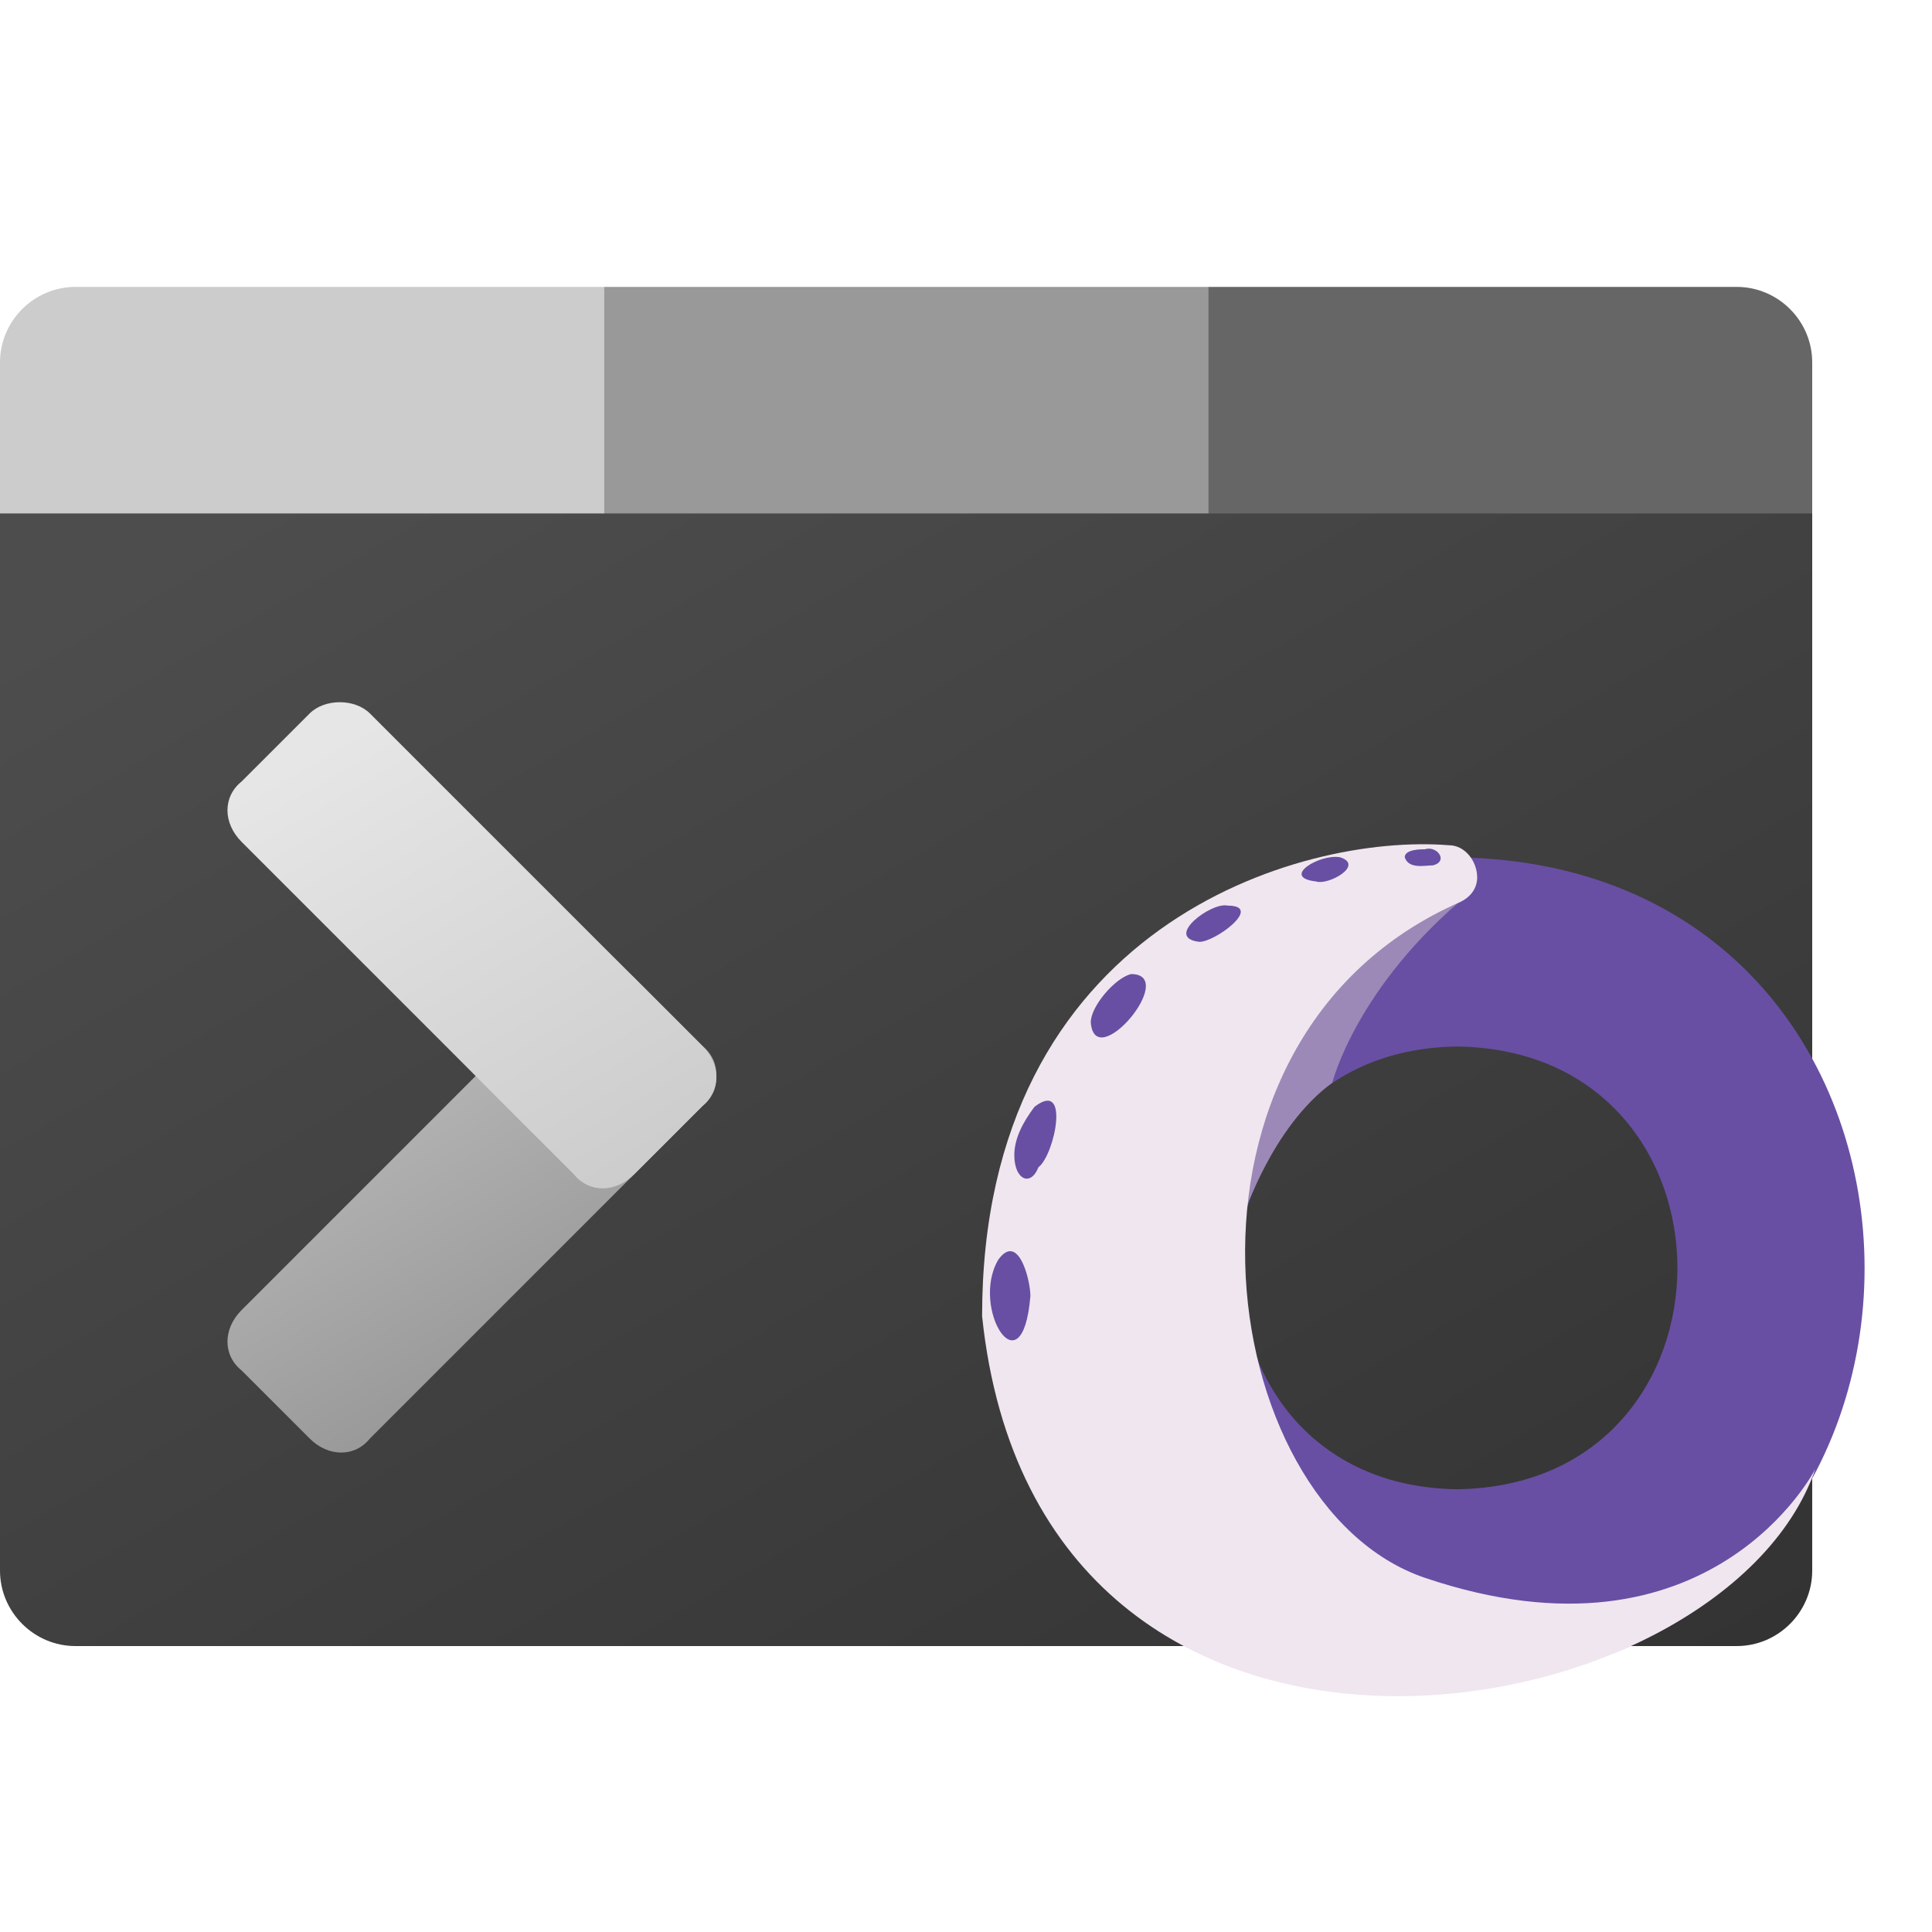 <?xml version="1.0" encoding="utf-8"?>
<!-- Generator: Adobe Illustrator 26.0.1, SVG Export Plug-In . SVG Version: 6.00 Build 0)  -->
<svg version="1.1"
	 id="svg284" sodipodi:docname="Terminal_Dev_Pill.svg" xmlns:cc="http://creativecommons.org/ns#" xmlns:dc="http://purl.org/dc/elements/1.1/" xmlns:inkscape="http://www.inkscape.org/namespaces/inkscape" xmlns:rdf="http://www.w3.org/1999/02/22-rdf-syntax-ns#" xmlns:sodipodi="http://sodipodi.sourceforge.net/DTD/sodipodi-0.dtd" xmlns:svg="http://www.w3.org/2000/svg"
	 xmlns="http://www.w3.org/2000/svg" xmlns:xlink="http://www.w3.org/1999/xlink" x="0px" y="0px" viewBox="0 0 48 48"
	 style="enable-background:new 0 0 48 48;" xml:space="preserve">
<style type="text/css">
	.st0{fill:#CCCCCC;}
	.st1{fill:#999999;}
	.st2{fill:#666666;}
	.st3{fill:url(#path156_00000168818712361291565440000015908633478235287444_);}
	.st4{fill:url(#path158_00000055690799298900198860000015163376314401978767_);}
	.st5{fill:url(#path160_00000123441429657324416070000015801223921393972408_);filter:url(#Adobe_OpacityMaskFilter);}
	.st6{mask:url(#mask0_00000166675204523792021200000012169739496745967282_);}
	.st7{fill:url(#path163_00000029011241963828902080000017531707341278474935_);}
	.st8{fill:url(#path169_00000016047606046120031750000013256161291703240844_);}
	.st9{fill:#684FA3;}
	.st10{fill:#9C89B8;}
	.st11{fill:#F0E6EF;}
</style>
<sodipodi:namedview  bordercolor="#666666" borderopacity="1" gridtolerance="10" guidetolerance="10" id="namedview286" inkscape:current-layer="svg284" inkscape:cx="32.978823" inkscape:cy="31.710582" inkscape:pageopacity="0" inkscape:pageshadow="2" inkscape:window-height="692" inkscape:window-maximized="0" inkscape:window-width="870" inkscape:window-x="2437" inkscape:window-y="145" inkscape:zoom="8.8541667" objecttolerance="10" pagecolor="#ffffff" showgrid="false">
	</sodipodi:namedview>
<g id="g4007" transform="matrix(0.938,0,0,0.938,0,1.5)">
	<path id="path150" inkscape:connector-curvature="0" class="st0" d="M0,13h16V6H2C0.9,6,0,6.9,0,8V13z"/>
	<path id="path152" inkscape:connector-curvature="0" class="st1" d="M32,6H16v7h16V6z"/>
	<path id="path154" inkscape:connector-curvature="0" class="st2" d="M48,13H32V6h14c1.1,0,2,0.9,2,2V13z"/>
	
		<linearGradient id="path156_00000149362351462661112200000001921337434655031720_" gradientUnits="userSpaceOnUse" x1="105.365" y1="-35.901" x2="80.741" y2="6.749" gradientTransform="matrix(0.938 0 0 -0.938 -62.333 14.167)">
		<stop  offset="0" style="stop-color:#333333"/>
		<stop  offset="1" style="stop-color:#4D4D4D"/>
	</linearGradient>
	
		<path id="path156" inkscape:connector-curvature="0" style="fill:url(#path156_00000149362351462661112200000001921337434655031720_);" d="
		M46,42H2c-1.1,0-2-0.9-2-2V12h48v28C48,41.1,47.1,42,46,42z"/>
	<g id="g171">
		
			<linearGradient id="path158_00000049194770237801445550000008625641475791827343_" gradientUnits="userSpaceOnUse" x1="82.024" y1="-21.129" x2="77.98" y2="-14.125" gradientTransform="matrix(0.938 0 0 -0.938 -62.333 14.167)">
			<stop  offset="0" style="stop-color:#999999"/>
			<stop  offset="1" style="stop-color:#B3B3B3"/>
		</linearGradient>
		
			<path id="path158" inkscape:connector-curvature="0" style="fill:url(#path158_00000049194770237801445550000008625641475791827343_);" d="
			M15.2,24.3l-8.8,8.8c-0.5,0.5-0.5,1.2,0,1.6l1.8,1.8c0.5,0.5,1.2,0.5,1.6,0l8.8-8.8c0.5-0.5,0.5-1.2,0-1.6l-1.8-1.8
			C16.4,23.9,15.6,23.9,15.2,24.3z"/>
		<defs>
			<filter id="Adobe_OpacityMaskFilter" filterUnits="userSpaceOnUse" x="6" y="17" width="13" height="12.9">
				<feColorMatrix  type="matrix" values="1 0 0 0 0  0 1 0 0 0  0 0 1 0 0  0 0 0 1 0"/>
			</filter>
		</defs>
		
			<mask maskUnits="userSpaceOnUse" x="6" y="17" width="13" height="12.9" id="mask0_00000166675204523792021200000012169739496745967282_">
			
				<linearGradient id="path160_00000013904891344242728750000012390707392071619231_" gradientUnits="userSpaceOnUse" x1="82.024" y1="-21.129" x2="77.98" y2="-14.125" gradientTransform="matrix(0.938 0 0 -0.938 -62.333 14.167)">
				<stop  offset="0" style="stop-color:#999999"/>
				<stop  offset="1" style="stop-color:#B3B3B3"/>
			</linearGradient>
			
				<path id="path160_00000130606450847523371470000010473175154246218385_" inkscape:connector-curvature="0" style="fill:url(#path160_00000013904891344242728750000012390707392071619231_);filter:url(#Adobe_OpacityMaskFilter);" d="
				M15.2,24.3l-8.8,8.8c-0.5,0.5-0.5,1.2,0,1.6l1.8,1.8c0.5,0.5,1.2,0.5,1.6,0l8.8-8.8c0.5-0.5,0.5-1.2,0-1.6l-1.8-1.8
				C16.4,23.9,15.6,23.9,15.2,24.3z"/>
		</mask>
		<g id="g167" class="st6">
			<g id="g165">
				
					<linearGradient id="path163_00000000186362628948876110000004880214038230285741_" gradientUnits="userSpaceOnUse" x1="83.893" y1="-16.899" x2="76.355" y2="-3.844" gradientTransform="matrix(0.938 0 0 -0.938 -62.333 14.167)">
					<stop  offset="0" style="stop-color:#CCCCCC"/>
					<stop  offset="1" style="stop-color:#E6E6E6"/>
				</linearGradient>
				
					<path id="path163" inkscape:connector-curvature="0" style="fill:url(#path163_00000000186362628948876110000004880214038230285741_);" d="
					M9.8,17.3l8.8,8.8c0.5,0.5,0.5,1.2,0,1.6l-1.8,1.8c-0.5,0.5-1.2,0.5-1.6,0l-8.8-8.8c-0.5-0.5-0.5-1.2,0-1.6l1.8-1.8
					C8.6,16.9,9.4,16.9,9.8,17.3z"/>
			</g>
		</g>
		
			<linearGradient id="path169_00000013900842849292575710000011269582604786123696_" gradientUnits="userSpaceOnUse" x1="83.893" y1="-16.899" x2="76.355" y2="-3.844" gradientTransform="matrix(0.938 0 0 -0.938 -62.333 14.167)">
			<stop  offset="0" style="stop-color:#CCCCCC"/>
			<stop  offset="1" style="stop-color:#E6E6E6"/>
		</linearGradient>
		
			<path id="path169" inkscape:connector-curvature="0" style="fill:url(#path169_00000013900842849292575710000011269582604786123696_);" d="
			M9.8,17.3l8.8,8.8c0.5,0.5,0.5,1.2,0,1.6l-1.8,1.8c-0.5,0.5-1.2,0.5-1.6,0l-8.8-8.8c-0.5-0.5-0.5-1.2,0-1.6l1.8-1.8
			C8.6,16.9,9.4,16.9,9.8,17.3z"/>
	</g>
</g>
<g>
	<path class="st9" d="M36.2,21.3c-13.4,0.2-13.4,20.2,0,20.5C49.7,41.5,49.7,21.5,36.2,21.3z M36.2,37c-7.2-0.1-7.2-10.9,0-11
		C43.5,26.1,43.5,36.9,36.2,37z"/>
	<g>
		<path class="st10" d="M36.5,22.2c-2.8,2.3-3.4,4.7-3.4,4.7c-1.5,1.1-2.2,3.3-2.2,3.3S30.4,24.8,36.5,22.2z"/>
	</g>
	<path class="st11" d="M36.7,21.8c0,0.3-0.2,0.5-0.4,0.6c-7.8,3.4-6.2,15-0.9,16.8c7.1,2.4,9.7-2.7,9.7-2.7
		c-2.3,6.7-19.3,9.6-20.7-3.8c0-9.7,7.9-12,11.6-11.7C36.4,21,36.7,21.4,36.7,21.8z"/>
	<g>
		<path class="st9" d="M25.6,32.2c-0.2,2.4-1.5,0.3-0.8-0.9C25.3,30.6,25.6,31.8,25.6,32.2z"/>
		<path class="st9" d="M25.2,28.7c0-0.4,0.2-0.8,0.5-1.2c0.9-0.7,0.5,1.2,0.1,1.5C25.6,29.5,25.2,29.3,25.2,28.7z"/>
		<path class="st9" d="M27.1,25.4c0-0.4,0.6-1.1,1-1.2C29.3,24.2,27.2,26.7,27.1,25.4z"/>
		<path class="st9" d="M29.8,23.4c-0.9-0.1,0.3-1,0.7-0.9C31.4,22.5,30.2,23.4,29.8,23.4z"/>
		<path class="st9" d="M32.7,21.9c-0.9-0.1,0.1-0.7,0.6-0.6C33.9,21.5,33,22,32.7,21.9z"/>
		<path class="st9" d="M35.4,21.1c0.3-0.1,0.6,0.3,0.2,0.4c-0.2,0-0.6,0.1-0.7-0.2C34.9,21.1,35.3,21.1,35.4,21.1z"/>
	</g>
</g>
</svg>
